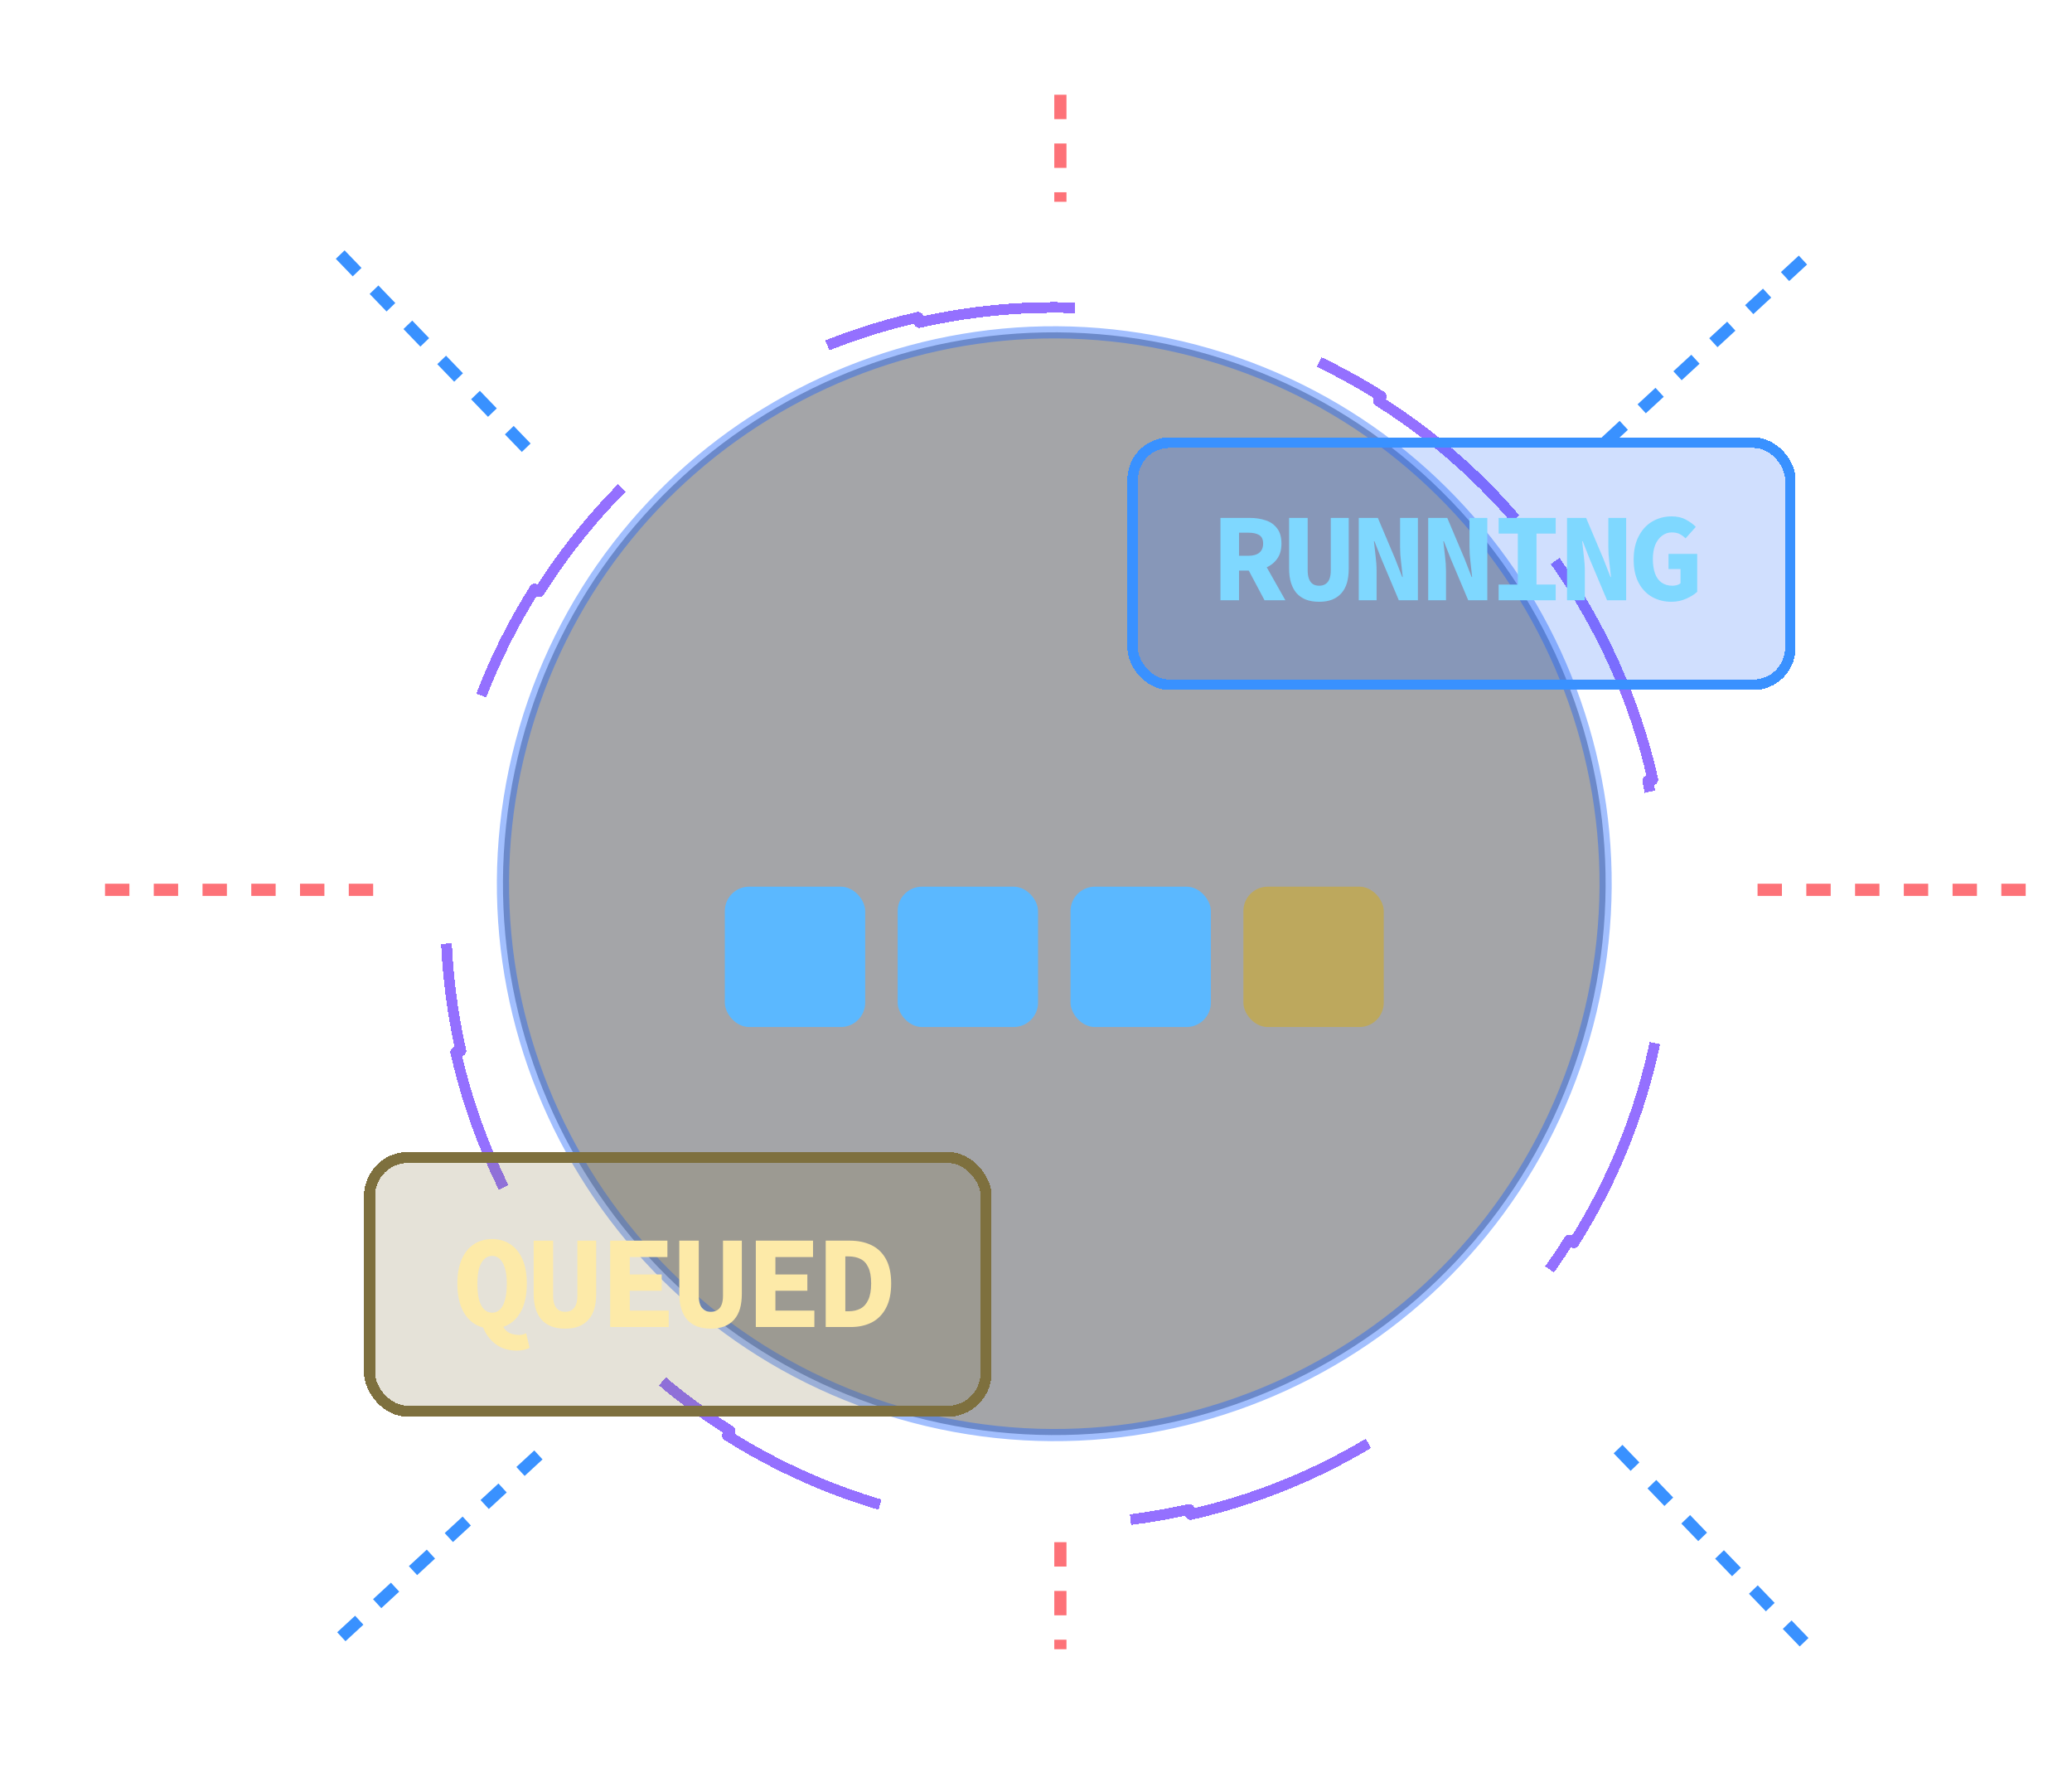 <svg width="170" height="147" viewBox="0 0 170 147" fill="none" xmlns="http://www.w3.org/2000/svg">
<path opacity="0.4" d="M130.225 84.047C123.848 108.196 99.102 122.602 74.953 116.225C50.804 109.847 36.398 85.101 42.775 60.952C49.153 36.804 73.899 22.397 98.048 28.775C122.196 35.152 136.603 59.898 130.225 84.047Z" fill="#1C1E27" stroke="#1761FD" stroke-linejoin="round"/>
<g filter="url(#filter0_d_3129_36818)">
<path d="M127.595 43.385C131.359 48.687 134.125 54.756 135.613 61.324L135.183 61.421C135.893 64.554 136.309 67.801 136.4 71.134C136.491 74.468 136.253 77.733 135.717 80.899L136.151 80.973C135.025 87.613 132.594 93.824 129.126 99.324L128.754 99.089C125.26 104.631 120.703 109.444 115.361 113.237L115.615 113.596C110.313 117.359 104.245 120.126 97.676 121.613L97.579 121.184C94.446 121.893 91.199 122.309 87.866 122.4C84.533 122.491 81.267 122.254 78.101 121.717L78.027 122.151C71.387 121.025 65.176 118.595 59.676 115.127L59.911 114.754C54.369 111.26 49.556 106.703 45.764 101.361L45.405 101.616C41.641 96.314 38.874 90.245 37.387 83.676L37.816 83.579C37.107 80.447 36.691 77.199 36.6 73.866C36.509 70.533 36.746 67.267 37.283 64.101L36.849 64.027C37.975 57.387 40.405 51.176 43.873 45.676L44.246 45.911C47.74 40.37 52.297 35.556 57.639 31.764L57.385 31.405C62.687 27.641 68.755 24.875 75.324 23.387L75.421 23.817C78.554 23.107 81.801 22.692 85.134 22.6C88.467 22.509 91.733 22.747 94.899 23.284L94.973 22.849C101.613 23.975 107.824 26.406 113.324 29.874L113.089 30.246C118.631 33.74 123.444 38.297 127.236 43.64L127.595 43.385Z" stroke="#9470FF" stroke-width="0.88" stroke-linejoin="round" stroke-dasharray="21.13 21.13" shape-rendering="crispEdges"/>
</g>
<line x1="166.201" y1="73" x2="142.384" y2="73" stroke="#FD7278" stroke-dasharray="2 2"/>
<line x1="43.174" y1="36.731" x2="26.651" y2="19.576" stroke="#3991FF" stroke-dasharray="2 2"/>
<line y1="-0.5" x2="23.817" y2="-0.5" transform="matrix(0.735 -0.678 -0.678 -0.735 131.416 35.884)" stroke="#3991FF" stroke-dasharray="2 2"/>
<line x1="132.757" y1="118.883" x2="149.279" y2="136.037" stroke="#3991FF" stroke-dasharray="2 2"/>
<line y1="-0.5" x2="23.817" y2="-0.5" transform="matrix(-0.735 0.678 0.678 0.735 44.514 119.73)" stroke="#3991FF" stroke-dasharray="2 2"/>
<g filter="url(#filter1_dd_3129_36818)">
<rect x="29.867" y="94.5" width="51.493" height="21.74" rx="3.623" fill="#7E703E" fill-opacity="0.2" shape-rendering="crispEdges"/>
<rect x="30.32" y="94.953" width="50.588" height="20.834" rx="3.17" stroke="#7E703E" stroke-width="0.906" shape-rendering="crispEdges"/>
<path d="M40.375 109.001C39.81 109.001 39.314 108.859 38.886 108.577C38.459 108.294 38.125 107.881 37.886 107.337C37.647 106.787 37.527 106.105 37.527 105.294C37.527 104.504 37.647 103.841 37.886 103.305C38.125 102.761 38.459 102.352 38.886 102.076C39.314 101.794 39.81 101.652 40.375 101.652C40.941 101.652 41.437 101.794 41.864 102.076C42.292 102.352 42.625 102.761 42.865 103.305C43.104 103.841 43.223 104.504 43.223 105.294C43.223 106.105 43.104 106.787 42.865 107.337C42.625 107.881 42.292 108.294 41.864 108.577C41.437 108.859 40.941 109.001 40.375 109.001ZM40.375 107.696C40.622 107.696 40.836 107.609 41.017 107.435C41.198 107.261 41.336 107 41.43 106.653C41.531 106.298 41.582 105.845 41.582 105.294C41.582 104.801 41.531 104.388 41.43 104.055C41.336 103.721 41.198 103.468 41.017 103.294C40.836 103.12 40.622 103.033 40.375 103.033C40.129 103.033 39.915 103.12 39.734 103.294C39.553 103.468 39.411 103.721 39.31 104.055C39.216 104.388 39.169 104.801 39.169 105.294C39.169 105.845 39.216 106.298 39.31 106.653C39.411 107 39.553 107.261 39.734 107.435C39.915 107.609 40.129 107.696 40.375 107.696ZM42.408 110.805C41.705 110.805 41.114 110.62 40.636 110.251C40.165 109.881 39.821 109.406 39.603 108.827L41.223 108.664C41.296 108.881 41.401 109.051 41.538 109.174C41.683 109.305 41.846 109.396 42.028 109.446C42.216 109.497 42.408 109.522 42.604 109.522C42.712 109.522 42.814 109.508 42.908 109.479C43.01 109.45 43.096 109.417 43.169 109.381L43.452 110.577C43.336 110.642 43.191 110.696 43.017 110.74C42.843 110.783 42.64 110.805 42.408 110.805ZM46.371 109.001C45.937 109.001 45.556 108.939 45.23 108.816C44.911 108.685 44.643 108.501 44.426 108.261C44.215 108.015 44.056 107.718 43.947 107.37C43.839 107.015 43.784 106.606 43.784 106.142V101.783H45.382V106.305C45.382 106.587 45.418 106.827 45.491 107.022C45.563 107.218 45.672 107.366 45.817 107.468C45.962 107.569 46.147 107.62 46.371 107.62C46.596 107.62 46.781 107.569 46.926 107.468C47.078 107.366 47.19 107.218 47.263 107.022C47.335 106.827 47.371 106.587 47.371 106.305V101.783H48.915V106.142C48.915 106.606 48.864 107.015 48.763 107.37C48.661 107.718 48.502 108.015 48.285 108.261C48.074 108.501 47.81 108.685 47.491 108.816C47.172 108.939 46.799 109.001 46.371 109.001ZM50.063 108.87V101.783H54.759V103.131H51.672V104.555H54.291V105.892H51.672V107.522H54.867V108.87H50.063ZM58.32 109.001C57.885 109.001 57.505 108.939 57.179 108.816C56.86 108.685 56.592 108.501 56.374 108.261C56.164 108.015 56.005 107.718 55.896 107.37C55.787 107.015 55.733 106.606 55.733 106.142V101.783H57.331V106.305C57.331 106.587 57.367 106.827 57.44 107.022C57.512 107.218 57.621 107.366 57.766 107.468C57.91 107.569 58.095 107.62 58.32 107.62C58.545 107.62 58.729 107.569 58.874 107.468C59.026 107.366 59.139 107.218 59.211 107.022C59.284 106.827 59.32 106.587 59.32 106.305V101.783H60.864V106.142C60.864 106.606 60.813 107.015 60.711 107.37C60.61 107.718 60.45 108.015 60.233 108.261C60.023 108.501 59.758 108.685 59.44 108.816C59.121 108.939 58.748 109.001 58.32 109.001ZM62.012 108.87V101.783H66.707V103.131H63.62V104.555H66.24V105.892H63.62V107.522H66.816V108.87H62.012ZM67.747 108.87V101.783H69.703C70.392 101.783 70.99 101.906 71.497 102.152C72.011 102.399 72.41 102.783 72.693 103.305C72.975 103.819 73.117 104.482 73.117 105.294C73.117 106.105 72.975 106.776 72.693 107.305C72.417 107.834 72.03 108.229 71.53 108.49C71.029 108.743 70.453 108.87 69.801 108.87H67.747ZM69.356 107.577H69.616C69.993 107.577 70.319 107.504 70.595 107.359C70.87 107.214 71.084 106.975 71.236 106.642C71.395 106.308 71.475 105.859 71.475 105.294C71.475 104.729 71.395 104.287 71.236 103.968C71.084 103.642 70.87 103.413 70.595 103.283C70.319 103.145 69.993 103.076 69.616 103.076H69.356V107.577Z" fill="#FDEAA8"/>
</g>
<g filter="url(#filter2_dd_3129_36818)">
<rect x="92.5" y="35.883" width="54.817" height="20.725" rx="3.454" fill="#1761FD" fill-opacity="0.2" shape-rendering="crispEdges"/>
<rect x="92.932" y="36.315" width="53.953" height="19.862" rx="3.022" stroke="#3991FF" stroke-width="0.864" shape-rendering="crispEdges"/>
<path d="M100.134 49.245V42.489H102.527C103.004 42.489 103.439 42.554 103.833 42.686C104.227 42.81 104.541 43.028 104.776 43.339C105.018 43.642 105.139 44.06 105.139 44.592C105.139 45.111 105.018 45.532 104.776 45.857C104.541 46.181 104.227 46.423 103.833 46.582C103.439 46.734 103.004 46.81 102.527 46.81H101.657V49.245H100.134ZM101.657 45.597H102.403C102.804 45.597 103.108 45.515 103.315 45.349C103.529 45.176 103.636 44.924 103.636 44.592C103.636 44.261 103.529 44.029 103.315 43.898C103.108 43.767 102.804 43.701 102.403 43.701H101.657V45.597ZM102.248 46.416L103.305 45.432L105.46 49.245H103.75L102.248 46.416ZM108.233 49.37C107.819 49.37 107.456 49.311 107.145 49.193C106.841 49.069 106.585 48.893 106.378 48.665C106.178 48.43 106.026 48.147 105.922 47.815C105.819 47.477 105.767 47.086 105.767 46.644V42.489H107.29V46.8C107.29 47.069 107.325 47.297 107.394 47.483C107.463 47.67 107.566 47.812 107.705 47.908C107.843 48.005 108.019 48.053 108.233 48.053C108.447 48.053 108.623 48.005 108.762 47.908C108.907 47.812 109.014 47.67 109.083 47.483C109.152 47.297 109.186 47.069 109.186 46.8V42.489H110.658V46.644C110.658 47.086 110.61 47.477 110.513 47.815C110.416 48.147 110.264 48.43 110.057 48.665C109.857 48.893 109.604 49.069 109.3 49.193C108.996 49.311 108.641 49.37 108.233 49.37ZM111.483 49.245V42.489H113.048L114.467 45.846L115.048 47.338H115.089C115.054 46.979 115.01 46.578 114.954 46.136C114.899 45.694 114.871 45.276 114.871 44.883V42.489H116.333V49.245H114.768L113.348 45.877L112.768 44.406H112.726C112.761 44.772 112.806 45.173 112.861 45.608C112.916 46.036 112.944 46.451 112.944 46.851V49.245H111.483ZM117.178 49.245V42.489H118.743L120.163 45.846L120.743 47.338H120.784C120.75 46.979 120.705 46.578 120.65 46.136C120.594 45.694 120.567 45.276 120.567 44.883V42.489H122.028V49.245H120.463L119.043 45.877L118.463 44.406H118.422C118.456 44.772 118.501 45.173 118.556 45.608C118.612 46.036 118.639 46.451 118.639 46.851V49.245H117.178ZM122.957 49.245V47.96H124.532V43.774H122.957V42.489H127.64V43.774H126.065V47.96H127.64V49.245H122.957ZM128.569 49.245V42.489H130.134L131.553 45.846L132.134 47.338H132.175C132.141 46.979 132.096 46.578 132.04 46.136C131.985 45.694 131.958 45.276 131.958 44.883V42.489H133.419V49.245H131.854L130.434 45.877L129.854 44.406H129.812C129.847 44.772 129.892 45.173 129.947 45.608C130.002 46.036 130.03 46.451 130.03 46.851V49.245H128.569ZM137.135 49.37C136.561 49.37 136.04 49.242 135.57 48.986C135.1 48.724 134.727 48.337 134.451 47.825C134.175 47.307 134.036 46.668 134.036 45.908C134.036 45.155 134.175 44.516 134.451 43.991C134.727 43.459 135.1 43.055 135.57 42.779C136.047 42.502 136.575 42.364 137.155 42.364C137.611 42.364 138.002 42.454 138.326 42.634C138.651 42.806 138.921 43.003 139.135 43.224L138.295 44.167C138.15 44.022 137.991 43.905 137.819 43.815C137.646 43.725 137.425 43.68 137.155 43.68C136.865 43.68 136.603 43.77 136.368 43.95C136.133 44.123 135.947 44.371 135.808 44.696C135.677 45.021 135.611 45.407 135.611 45.857C135.611 46.319 135.67 46.717 135.788 47.048C135.905 47.373 136.085 47.622 136.326 47.794C136.568 47.967 136.865 48.053 137.218 48.053C137.349 48.053 137.473 48.036 137.591 48.002C137.715 47.967 137.812 47.915 137.881 47.846V46.686H136.896V45.442H139.249V48.551C139.021 48.765 138.717 48.955 138.337 49.121C137.964 49.287 137.563 49.37 137.135 49.37Z" fill="#7FD8FF"/>
</g>
<g filter="url(#filter3_d_3129_36818)">
<g filter="url(#filter4_i_3129_36818)">
<rect x="59.469" y="66.742" width="11.517" height="11.517" rx="2" fill="#5BB8FF"/>
</g>
<g filter="url(#filter5_i_3129_36818)">
<rect x="73.65" y="66.742" width="11.517" height="11.517" rx="2" fill="#5BB8FF"/>
</g>
<g filter="url(#filter6_i_3129_36818)">
<rect x="87.832" y="66.742" width="11.517" height="11.517" rx="2" fill="#5BB8FF"/>
</g>
<g filter="url(#filter7_i_3129_36818)">
<rect x="102.015" y="66.742" width="11.517" height="11.517" rx="2" fill="#BDA85D"/>
</g>
</g>
<line x1="87" y1="126.521" x2="87" y2="135.302" stroke="#FD7278" stroke-dasharray="2 2"/>
<line x1="87" y1="7.773" x2="87" y2="16.554" stroke="#FD7278" stroke-dasharray="2 2"/>
<line x1="30.616" y1="73" x2="6.799" y2="73" stroke="#FD7278" stroke-dasharray="2 2"/>
<defs>
<filter id="filter0_d_3129_36818" x="33.499" y="22.141" width="106.002" height="106.002" filterUnits="userSpaceOnUse" color-interpolation-filters="sRGB">
<feFlood flood-opacity="0" result="BackgroundImageFix"/>
<feColorMatrix in="SourceAlpha" type="matrix" values="0 0 0 0 0 0 0 0 0 0 0 0 0 0 0 0 0 0 127 0" result="hardAlpha"/>
<feOffset dy="2.641"/>
<feGaussianBlur stdDeviation="1.321"/>
<feComposite in2="hardAlpha" operator="out"/>
<feColorMatrix type="matrix" values="0 0 0 0 0.432 0 0 0 0 0.004 0 0 0 0 0.846 0 0 0 1 0"/>
<feBlend mode="screen" in2="BackgroundImageFix" result="effect1_dropShadow_3129_36818"/>
<feBlend mode="normal" in="SourceGraphic" in2="effect1_dropShadow_3129_36818" result="shape"/>
</filter>
<filter id="filter1_dd_3129_36818" x="9.867" y="75.5" width="91.493" height="61.74" filterUnits="userSpaceOnUse" color-interpolation-filters="sRGB">
<feFlood flood-opacity="0" result="BackgroundImageFix"/>
<feColorMatrix in="SourceAlpha" type="matrix" values="0 0 0 0 0 0 0 0 0 0 0 0 0 0 0 0 0 0 127 0" result="hardAlpha"/>
<feOffset dy="1"/>
<feGaussianBlur stdDeviation="10"/>
<feColorMatrix type="matrix" values="0 0 0 0 0.259 0 0 0 0 0 0 0 0 0 0.502 0 0 0 0.05 0"/>
<feBlend mode="normal" in2="BackgroundImageFix" result="effect1_dropShadow_3129_36818"/>
<feColorMatrix in="SourceAlpha" type="matrix" values="0 0 0 0 0 0 0 0 0 0 0 0 0 0 0 0 0 0 127 0" result="hardAlpha"/>
<feOffset dy="-1"/>
<feGaussianBlur stdDeviation="4"/>
<feComposite in2="hardAlpha" operator="out"/>
<feColorMatrix type="matrix" values="0 0 0 0 1 0 0 0 0 1 0 0 0 0 1 0 0 0 0.72 0"/>
<feBlend mode="normal" in2="effect1_dropShadow_3129_36818" result="effect2_dropShadow_3129_36818"/>
<feBlend mode="normal" in="SourceGraphic" in2="effect2_dropShadow_3129_36818" result="shape"/>
</filter>
<filter id="filter2_dd_3129_36818" x="72.5" y="16.883" width="94.816" height="60.726" filterUnits="userSpaceOnUse" color-interpolation-filters="sRGB">
<feFlood flood-opacity="0" result="BackgroundImageFix"/>
<feColorMatrix in="SourceAlpha" type="matrix" values="0 0 0 0 0 0 0 0 0 0 0 0 0 0 0 0 0 0 127 0" result="hardAlpha"/>
<feOffset dy="1"/>
<feGaussianBlur stdDeviation="10"/>
<feColorMatrix type="matrix" values="0 0 0 0 0.259 0 0 0 0 0 0 0 0 0 0.502 0 0 0 0.05 0"/>
<feBlend mode="normal" in2="BackgroundImageFix" result="effect1_dropShadow_3129_36818"/>
<feColorMatrix in="SourceAlpha" type="matrix" values="0 0 0 0 0 0 0 0 0 0 0 0 0 0 0 0 0 0 127 0" result="hardAlpha"/>
<feOffset dy="-1"/>
<feGaussianBlur stdDeviation="4"/>
<feComposite in2="hardAlpha" operator="out"/>
<feColorMatrix type="matrix" values="0 0 0 0 1 0 0 0 0 1 0 0 0 0 1 0 0 0 0.72 0"/>
<feBlend mode="normal" in2="effect1_dropShadow_3129_36818" result="effect2_dropShadow_3129_36818"/>
<feBlend mode="normal" in="SourceGraphic" in2="effect2_dropShadow_3129_36818" result="shape"/>
</filter>
<filter id="filter3_d_3129_36818" x="47.469" y="58.742" width="78.062" height="35.517" filterUnits="userSpaceOnUse" color-interpolation-filters="sRGB">
<feFlood flood-opacity="0" result="BackgroundImageFix"/>
<feColorMatrix in="SourceAlpha" type="matrix" values="0 0 0 0 0 0 0 0 0 0 0 0 0 0 0 0 0 0 127 0" result="hardAlpha"/>
<feOffset dy="4"/>
<feGaussianBlur stdDeviation="6"/>
<feComposite in2="hardAlpha" operator="out"/>
<feColorMatrix type="matrix" values="0 0 0 0 0.325 0 0 0 0 0 0 0 0 0 0.624 0 0 0 1 0"/>
<feBlend mode="normal" in2="BackgroundImageFix" result="effect1_dropShadow_3129_36818"/>
<feBlend mode="normal" in="SourceGraphic" in2="effect1_dropShadow_3129_36818" result="shape"/>
</filter>
<filter id="filter4_i_3129_36818" x="59.469" y="66.742" width="11.517" height="13.517" filterUnits="userSpaceOnUse" color-interpolation-filters="sRGB">
<feFlood flood-opacity="0" result="BackgroundImageFix"/>
<feBlend mode="normal" in="SourceGraphic" in2="BackgroundImageFix" result="shape"/>
<feColorMatrix in="SourceAlpha" type="matrix" values="0 0 0 0 0 0 0 0 0 0 0 0 0 0 0 0 0 0 127 0" result="hardAlpha"/>
<feMorphology radius="1" operator="erode" in="SourceAlpha" result="effect1_innerShadow_3129_36818"/>
<feOffset dy="2"/>
<feGaussianBlur stdDeviation="2"/>
<feComposite in2="hardAlpha" operator="arithmetic" k2="-1" k3="1"/>
<feColorMatrix type="matrix" values="0 0 0 0 0.871 0 0 0 0 0.863 0 0 0 0 0.873 0 0 0 0.65 0"/>
<feBlend mode="normal" in2="shape" result="effect1_innerShadow_3129_36818"/>
</filter>
<filter id="filter5_i_3129_36818" x="73.65" y="66.742" width="11.517" height="13.517" filterUnits="userSpaceOnUse" color-interpolation-filters="sRGB">
<feFlood flood-opacity="0" result="BackgroundImageFix"/>
<feBlend mode="normal" in="SourceGraphic" in2="BackgroundImageFix" result="shape"/>
<feColorMatrix in="SourceAlpha" type="matrix" values="0 0 0 0 0 0 0 0 0 0 0 0 0 0 0 0 0 0 127 0" result="hardAlpha"/>
<feMorphology radius="1" operator="erode" in="SourceAlpha" result="effect1_innerShadow_3129_36818"/>
<feOffset dy="2"/>
<feGaussianBlur stdDeviation="2"/>
<feComposite in2="hardAlpha" operator="arithmetic" k2="-1" k3="1"/>
<feColorMatrix type="matrix" values="0 0 0 0 0.871 0 0 0 0 0.863 0 0 0 0 0.873 0 0 0 0.65 0"/>
<feBlend mode="normal" in2="shape" result="effect1_innerShadow_3129_36818"/>
</filter>
<filter id="filter6_i_3129_36818" x="87.832" y="66.742" width="11.517" height="13.517" filterUnits="userSpaceOnUse" color-interpolation-filters="sRGB">
<feFlood flood-opacity="0" result="BackgroundImageFix"/>
<feBlend mode="normal" in="SourceGraphic" in2="BackgroundImageFix" result="shape"/>
<feColorMatrix in="SourceAlpha" type="matrix" values="0 0 0 0 0 0 0 0 0 0 0 0 0 0 0 0 0 0 127 0" result="hardAlpha"/>
<feMorphology radius="1" operator="erode" in="SourceAlpha" result="effect1_innerShadow_3129_36818"/>
<feOffset dy="2"/>
<feGaussianBlur stdDeviation="2"/>
<feComposite in2="hardAlpha" operator="arithmetic" k2="-1" k3="1"/>
<feColorMatrix type="matrix" values="0 0 0 0 0.871 0 0 0 0 0.863 0 0 0 0 0.873 0 0 0 0.65 0"/>
<feBlend mode="normal" in2="shape" result="effect1_innerShadow_3129_36818"/>
</filter>
<filter id="filter7_i_3129_36818" x="102.015" y="66.742" width="11.517" height="13.517" filterUnits="userSpaceOnUse" color-interpolation-filters="sRGB">
<feFlood flood-opacity="0" result="BackgroundImageFix"/>
<feBlend mode="normal" in="SourceGraphic" in2="BackgroundImageFix" result="shape"/>
<feColorMatrix in="SourceAlpha" type="matrix" values="0 0 0 0 0 0 0 0 0 0 0 0 0 0 0 0 0 0 127 0" result="hardAlpha"/>
<feMorphology radius="1" operator="erode" in="SourceAlpha" result="effect1_innerShadow_3129_36818"/>
<feOffset dy="2"/>
<feGaussianBlur stdDeviation="2"/>
<feComposite in2="hardAlpha" operator="arithmetic" k2="-1" k3="1"/>
<feColorMatrix type="matrix" values="0 0 0 0 0.871 0 0 0 0 0.863 0 0 0 0 0.873 0 0 0 0.65 0"/>
<feBlend mode="normal" in2="shape" result="effect1_innerShadow_3129_36818"/>
</filter>
</defs>
</svg>
